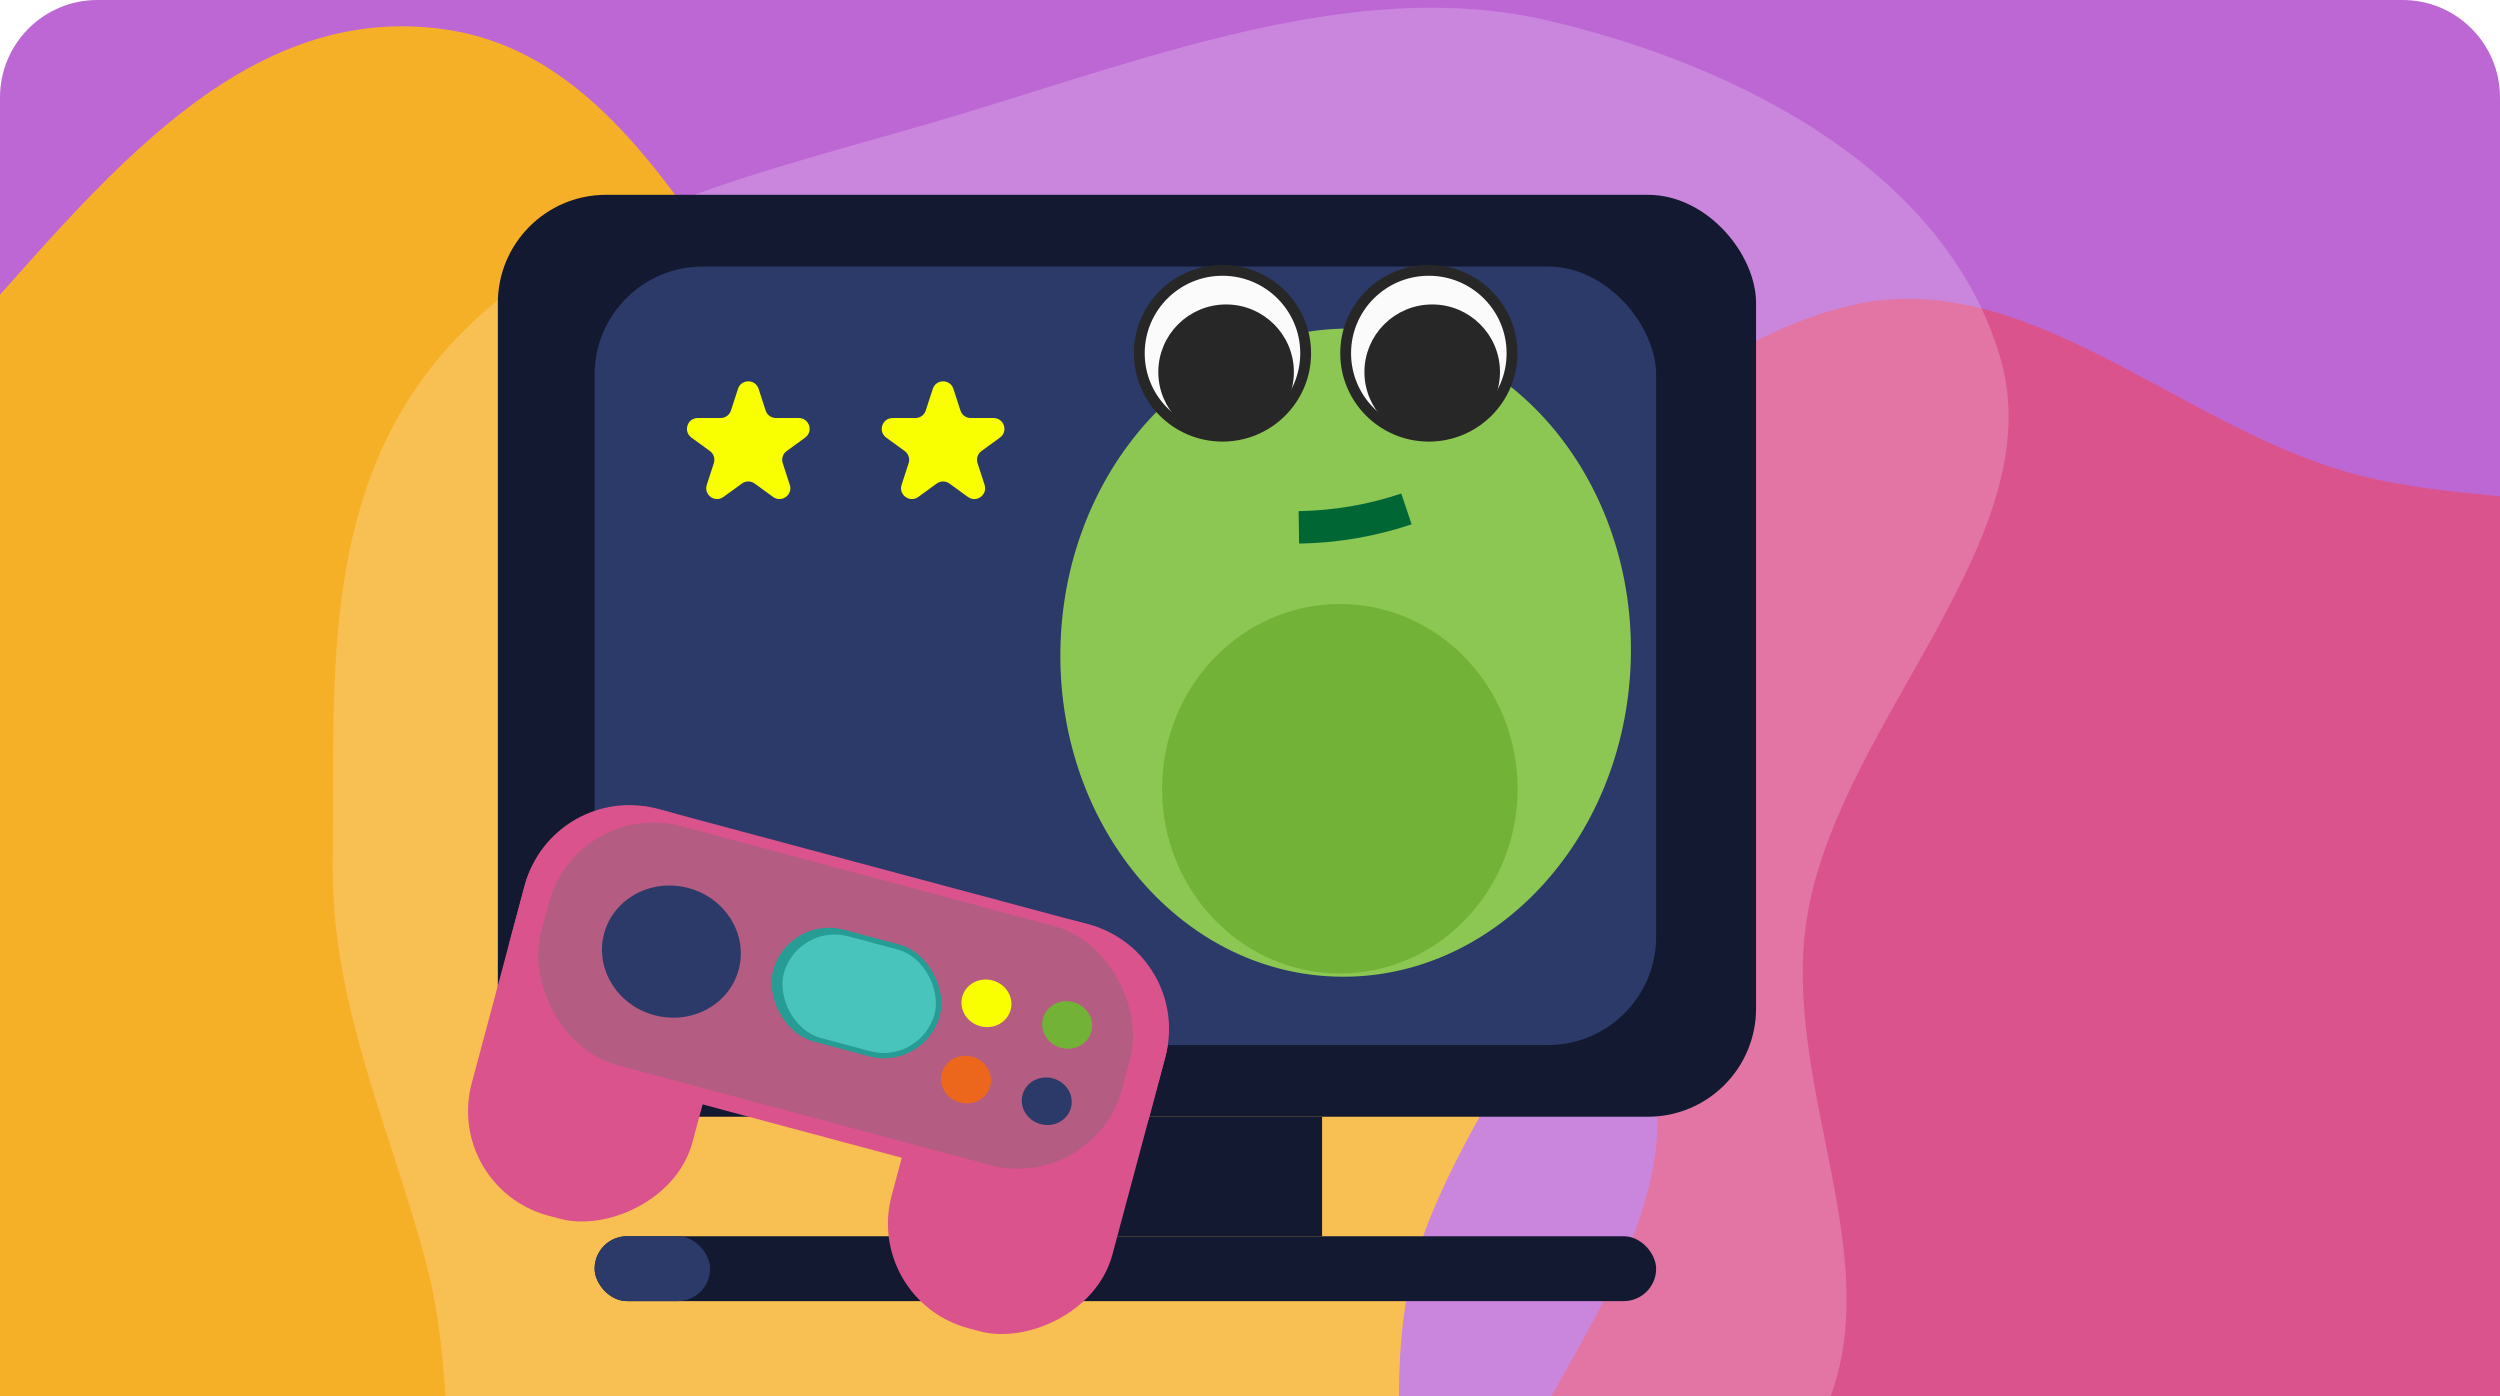 <svg width="231" height="129" viewBox="0 0 231 129" fill="none" xmlns="http://www.w3.org/2000/svg">
<g clip-path="url(#clip0)">
<path d="M231 9C231 4.029 226.971 0 222 0H-1C-5.971 0 -10 4.029 -10 9V135H231V9Z" fill="#BD67D5"/>
<path fill-rule="evenodd" clip-rule="evenodd" d="M216.435 43.494C200.741 38.803 186.795 24.477 171.015 28.226C154.965 32.04 142.166 46.654 138.522 62.006C135.101 76.417 153.182 88.618 153.158 103.461C153.128 122.18 129.931 139.014 138.369 156.102C146.335 172.233 170.763 179.068 189.006 176.055C206.526 173.162 209.672 148.398 225.894 141.649C242.247 134.845 267.259 152.06 278.404 138.86C288.904 126.423 271.248 108.413 267.248 92.668C263.869 79.37 266.955 63.687 256.81 53.869C246.739 44.123 230.078 47.572 216.435 43.494Z" fill="#DB538C"/>
<path fill-rule="evenodd" clip-rule="evenodd" d="M-7.183 35.117C-20.732 49.193 -35.734 63.886 -37.011 84.261C-38.268 104.318 -27.268 124.639 -13.834 141.261C-2.044 155.85 15.928 161.834 32.483 170.248C48.356 178.316 63.638 189.764 80.598 189.258C98.187 188.733 115.462 181.218 125.184 167.484C134.385 154.484 126.974 135.442 130.079 119.353C133.623 100.99 154.825 84.196 144.578 66.986C134.204 49.559 106.067 60.801 88.832 50.071C69.525 38.05 63.158 6.15 41.432 2.766C20.427 -0.506 6.603 20.794 -7.183 35.117Z" fill="#F6B028"/>
<g filter="url(#filter0_bi)">
<path fill-rule="evenodd" clip-rule="evenodd" d="M39.45 116.993C44.095 134.786 37.077 160.181 54.038 168.723C70.61 177.071 92.412 159.521 112.11 153.59C130.604 148.021 153.897 150.035 165.7 135.102C177.574 120.078 163.809 101.56 167.097 84.017C170.418 66.305 189.634 49.476 184.827 33.059C179.891 16.203 161.365 6.201 143.053 1.904C125.777 -2.15 107.027 5.018 88.833 10.536C71.59 15.765 52.133 19.338 40.649 32.962C29.416 46.287 30.961 63.651 30.736 79.457C30.544 92.952 36.131 104.278 39.45 116.993Z" fill="white" fill-opacity="0.2"/>
</g>
<rect x="46" y="18" width="116.259" height="85.186" rx="10" fill="#131930"/>
<rect x="54.942" y="24.626" width="98.085" height="71.935" rx="10" fill="#2C3A6A"/>
<rect x="86.388" y="103.186" width="35.772" height="11.043" fill="#131930"/>
<rect x="86.388" y="103.186" width="9.808" height="11.043" fill="#2C3A6A"/>
<rect x="54.942" y="114.228" width="98.085" height="5.995" rx="2.997" fill="#131930"/>
<rect x="54.942" y="114.228" width="10.674" height="5.995" rx="2.997" fill="#2C3A6A"/>
<path d="M150.678 61.178C151.228 44.647 139.881 30.857 125.333 30.375C110.785 29.894 98.546 42.905 97.996 59.435C97.446 75.966 108.793 89.756 123.341 90.237C137.889 90.719 150.128 77.708 150.678 61.178Z" fill="#8CC754"/>
<path d="M112.957 40.304C117.202 40.304 120.643 36.874 120.643 32.642C120.643 28.41 117.202 24.98 112.957 24.98C108.713 24.98 105.271 28.41 105.271 32.642C105.271 36.874 108.713 40.304 112.957 40.304Z" fill="#FBFBFB" stroke="#272727" stroke-miterlimit="10"/>
<path d="M113.29 40.122C116.473 40.122 119.054 37.55 119.054 34.377C119.054 31.204 116.473 28.631 113.29 28.631C110.108 28.631 107.527 31.204 107.527 34.377C107.527 37.55 110.108 40.122 113.29 40.122Z" fill="#272727" stroke="#272727" stroke-miterlimit="10"/>
<path d="M132.024 40.304C136.269 40.304 139.71 36.874 139.71 32.642C139.71 28.41 136.269 24.98 132.024 24.98C127.779 24.98 124.338 28.41 124.338 32.642C124.338 36.874 127.779 40.304 132.024 40.304Z" fill="#FBFBFB" stroke="#272727" stroke-miterlimit="10"/>
<path d="M123.801 89.951C132.872 89.951 140.226 82.308 140.226 72.881C140.226 63.453 132.872 55.811 123.801 55.811C114.73 55.811 107.377 63.453 107.377 72.881C107.377 82.308 114.73 89.951 123.801 89.951Z" fill="#72B236"/>
<path d="M132.336 40.122C135.519 40.122 138.099 37.55 138.099 34.377C138.099 31.204 135.519 28.631 132.336 28.631C129.153 28.631 126.573 31.204 126.573 34.377C126.573 37.55 129.153 40.122 132.336 40.122Z" fill="#272727" stroke="#272727" stroke-miterlimit="10"/>
<path d="M120.015 48.727C123.397 48.677 126.751 48.102 129.956 47.024" stroke="#006633" stroke-width="3" stroke-miterlimit="10"/>
<path d="M68.191 35.927C68.49 35.006 69.793 35.006 70.093 35.927L70.745 37.935C70.879 38.347 71.263 38.626 71.696 38.626H73.807C74.776 38.626 75.179 39.865 74.395 40.435L72.687 41.676C72.337 41.93 72.19 42.382 72.324 42.794L72.976 44.801C73.275 45.723 72.221 46.489 71.437 45.919L69.729 44.678C69.379 44.424 68.904 44.424 68.554 44.678L66.846 45.919C66.062 46.489 65.008 45.723 65.307 44.801L65.96 42.794C66.093 42.382 65.947 41.93 65.596 41.676L63.888 40.435C63.105 39.865 63.507 38.626 64.476 38.626H66.587C67.02 38.626 67.404 38.347 67.538 37.935L68.191 35.927Z" fill="#FAFF00"/>
<path d="M86.191 35.927C86.49 35.006 87.793 35.006 88.093 35.927L88.745 37.935C88.879 38.347 89.263 38.626 89.696 38.626H91.807C92.776 38.626 93.179 39.865 92.395 40.435L90.687 41.676C90.337 41.93 90.19 42.382 90.324 42.794L90.976 44.801C91.275 45.723 90.221 46.489 89.437 45.919L87.729 44.678C87.379 44.424 86.904 44.424 86.554 44.678L84.846 45.919C84.062 46.489 83.008 45.723 83.307 44.801L83.96 42.794C84.093 42.382 83.947 41.93 83.596 41.676L81.888 40.435C81.105 39.865 81.507 38.626 82.476 38.626H84.587C85.02 38.626 85.404 38.347 85.538 37.935L86.191 35.927Z" fill="#FAFF00"/>
<rect x="41" y="109.738" width="38.917" height="21.114" rx="10" transform="rotate(-75 41 109.738)" fill="#DB538C"/>
<rect x="79.799" y="120.135" width="38.917" height="21.114" rx="10" transform="rotate(-75 79.799 120.135)" fill="#DB538C"/>
<rect x="51.072" y="72.148" width="61.281" height="25.296" rx="10" transform="rotate(15 51.072 72.148)" fill="#DB538C"/>
<rect x="53.308" y="73.754" width="55.617" height="22.863" rx="10" transform="rotate(15 53.308 73.754)" fill="#B45C81"/>
<ellipse cx="62.038" cy="87.928" rx="6.437" ry="6.081" transform="rotate(15 62.038 87.928)" fill="#2C3A6A"/>
<ellipse cx="91.147" cy="92.706" rx="2.317" ry="2.189" transform="rotate(15 91.147 92.706)" fill="#FAFF00"/>
<ellipse cx="98.608" cy="94.706" rx="2.317" ry="2.189" transform="rotate(15 98.608 94.706)" fill="#72B236"/>
<ellipse cx="96.72" cy="101.754" rx="2.317" ry="2.189" transform="rotate(15 96.72 101.754)" fill="#2C3A6A"/>
<ellipse cx="89.258" cy="99.754" rx="2.317" ry="2.189" transform="rotate(15 89.258 99.754)" fill="#EC671C"/>
<rect x="72.814" y="84.521" width="15.964" height="10.702" rx="5.351" transform="rotate(15 72.814 84.521)" fill="#269C95"/>
<rect x="73.683" y="85.257" width="14.419" height="9.729" rx="4.865" transform="rotate(15 73.683 85.257)" fill="#5DDAD2" fill-opacity="0.64"/>
</g>
<defs>
<filter id="filter0_bi" x="-22" y="-42" width="258" height="247.143" filterUnits="userSpaceOnUse" color-interpolation-filters="sRGB">
<feFlood flood-opacity="0" result="BackgroundImageFix"/>
<feGaussianBlur in="BackgroundImage" stdDeviation="5"/>
<feComposite in2="SourceAlpha" operator="in" result="effect1_backgroundBlur"/>
<feBlend mode="normal" in="SourceGraphic" in2="effect1_backgroundBlur" result="shape"/>
<feColorMatrix in="SourceAlpha" type="matrix" values="0 0 0 0 0 0 0 0 0 0 0 0 0 0 0 0 0 0 127 0" result="hardAlpha"/>
<feOffset/>
<feGaussianBlur stdDeviation="5"/>
<feComposite in2="hardAlpha" operator="arithmetic" k2="-1" k3="1"/>
<feColorMatrix type="matrix" values="0 0 0 0 1 0 0 0 0 1 0 0 0 0 1 0 0 0 0.2 0"/>
<feBlend mode="normal" in2="shape" result="effect2_innerShadow"/>
</filter>
<clipPath id="clip0">
<path d="M231 0H9C4.029 0 0 4.029 0 9V129H231V0Z" fill="white"/>
</clipPath>
</defs>
</svg>
